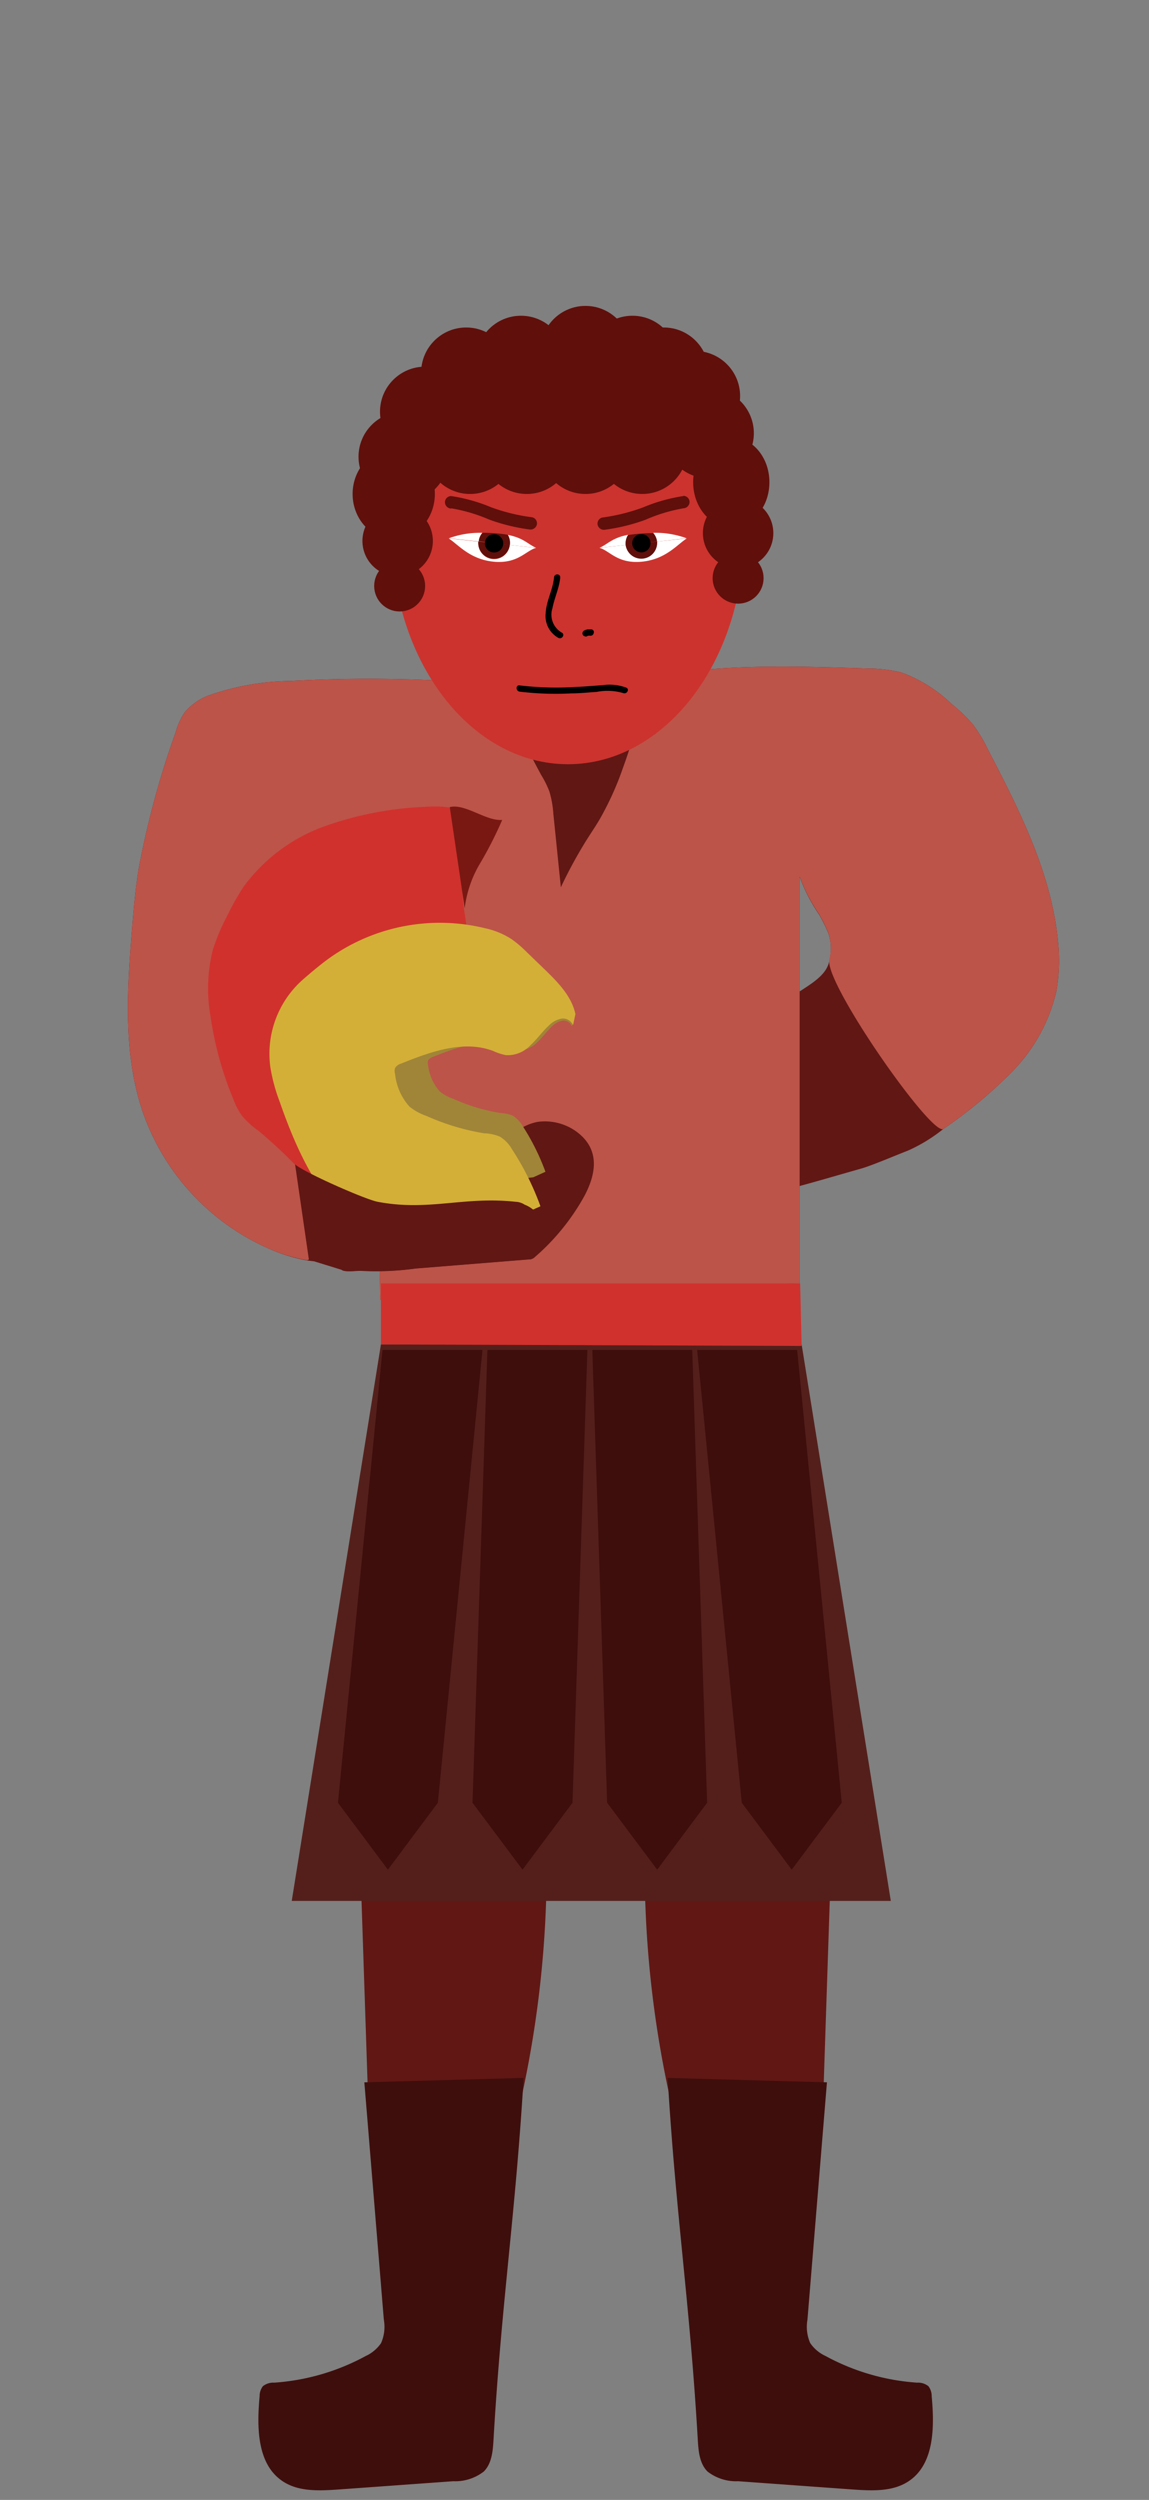 <svg xmlns="http://www.w3.org/2000/svg" viewBox="0 0 138 300"><rect x="0" y="0" width="138" height="300" fill="#808080" stroke="none"/><defs><style>.cls-1{fill:#611714;}.cls-2{fill:#3e0e0c;}.cls-3{fill:#541f1b;}.cls-4{fill:#bc5449;}.cls-5{fill:#cc332e;}.cls-6{fill:#fff;}.cls-7{fill:#600f0b;}.cls-8{fill:#d0312d;}.cls-9{fill:#a08538;}.cls-10{fill:#791812;}.cls-11{fill:#d4af37;}.cls-12{fill:none;}</style></defs><title>ares</title><g id="Layer_2" data-name="Layer 2"><g id="Layer_1-2" data-name="Layer 1"><path class="cls-1" d="M98.88,251.59l1-30.15a2.34,2.34,0,0,0-.31-1.55,2.29,2.29,0,0,0-1.65-.62,120.85,120.85,0,0,0-20.4-.19,128.74,128.74,0,0,0,4.11,37.49,3.23,3.23,0,0,0,.69,1.5,3.16,3.16,0,0,0,2,.71,35.61,35.61,0,0,0,8.57-.1"/><path class="cls-2" d="M80.19,249.36c1,16.7,2.65,26.78,3.62,43.47.08,1.35.21,2.82,1.17,3.77a5.61,5.61,0,0,0,3.68,1.16l13.89,1c2.25.15,4.69.26,6.58-1,3.1-2.05,3.11-6.51,2.77-10.2a1.93,1.93,0,0,0-.4-1.21,2,2,0,0,0-1.35-.42,26.8,26.8,0,0,1-11-3.2,4.5,4.5,0,0,1-1.84-1.55,4.86,4.86,0,0,1-.33-2.81l2.34-28.48Z"/><path class="cls-1" d="M44.2,251.59l-1-30.15a2.34,2.34,0,0,1,.32-1.55,2.29,2.29,0,0,1,1.65-.62,120.85,120.85,0,0,1,20.4-.19,129.08,129.08,0,0,1-4.11,37.49,3.23,3.23,0,0,1-.69,1.5,3.19,3.19,0,0,1-1.95.71,35.61,35.61,0,0,1-8.57-.1"/><polygon class="cls-3" points="106.99 228.12 35.04 228.12 45.75 161.34 96.28 161.34 106.99 228.12"/><path class="cls-1" d="M45.48,105.19l-8.57,1.07-3,10.35L36,124.47l2.14,8L43,136.86a17.41,17.41,0,0,1,5.79.53,2.81,2.81,0,0,1,1.49.76,3.06,3.06,0,0,1,.41,2.42c-.44,3.55-1.54,9.91-4.56,11.83-.94.6-2-1.71-3.11-1.47a15.93,15.93,0,0,1-6.22.32A20.37,20.37,0,0,1,32.65,150a27.92,27.92,0,0,1-15.48-16.49c-2.36-6.86-1.93-14.33-1.35-21.56.21-2.6.43-5.2.85-7.78A105.53,105.53,0,0,1,21.09,87.9a8.35,8.35,0,0,1,1.05-2.36,6.8,6.8,0,0,1,3.15-2.16,30.58,30.58,0,0,1,9.56-1.66,169.21,169.21,0,0,1,24.56.41l17.87-.71c8.8-1.8,17.87-1.5,26.84-1.2a17.17,17.17,0,0,1,4.17.49,17.17,17.17,0,0,1,6,3.77,18.16,18.16,0,0,1,2.6,2.51,17.5,17.5,0,0,1,1.71,2.85c3.81,7.33,7.68,14.9,8.47,23.12a20.94,20.94,0,0,1-.2,6,20.2,20.2,0,0,1-5.18,9.51,54.93,54.93,0,0,1-8.38,7A19.11,19.11,0,0,1,109,138.1c-1.29.49-4.3,1.78-5.62,2.15-6.4,1.81-10.2,3.05-16.11,3.95l2.11-15.84c2-1.45-1.27-1.13.35-3.05a43.52,43.52,0,0,0,3.4-3.54c1.19-2.71,6-3.6,6.48-6.51a5.74,5.74,0,0,0-.15-3.34,19,19,0,0,0-1.11-2.21,20.33,20.33,0,0,1-2.3-4.46V154l-50.37,2c-.26-9.55-.26-40.53,0-50.08"/><path class="cls-4" d="M45.48,105.19l-8.57,1.07-3,10.35L36,124.47l2.14,8s.72,19.11-1.33,18.75A20.37,20.37,0,0,1,32.65,150a27.92,27.92,0,0,1-15.48-16.49c-2.36-6.86-1.93-14.33-1.35-21.56.21-2.6.43-5.2.85-7.78A105.53,105.53,0,0,1,21.09,87.9a8.35,8.35,0,0,1,1.05-2.36,6.8,6.8,0,0,1,3.15-2.16,30.58,30.58,0,0,1,9.56-1.66,169.21,169.21,0,0,1,24.56.41l17.87-.71c8.8-1.8,17.87-1.5,26.84-1.2a17.17,17.17,0,0,1,4.17.49,17.17,17.17,0,0,1,6,3.77,18.16,18.16,0,0,1,2.6,2.51,17.5,17.5,0,0,1,1.71,2.85c3.81,7.33,7.68,14.9,8.47,23.12a20.94,20.94,0,0,1-.2,6,20.2,20.2,0,0,1-5.18,9.51,54.93,54.93,0,0,1-8.38,7c-1.36,1-14.21-17.36-13.71-20.27a5.74,5.74,0,0,0-.15-3.34,19,19,0,0,0-1.11-2.21,20.33,20.33,0,0,1-2.3-4.46V154l-50.37,2c-.26-9.55-.26-40.53,0-50.08"/><path class="cls-1" d="M60.78,84.68q2,4.2,4.2,8.29a11.91,11.91,0,0,1,1,2,12.14,12.14,0,0,1,.48,2.69l.9,8.82a55.14,55.14,0,0,1,2.76-5.14c.6-1,1.25-1.92,1.84-2.91a36.26,36.26,0,0,0,2.87-6.31,58,58,0,0,0,3.11-12.84"/><path class="cls-5" d="M89.36,64.09c0,15.26-9.47,27.62-21.15,27.62S47.06,79.35,47.06,64.09s9.47-20.32,21.15-20.32S89.36,48.84,89.36,64.09Z"/><path class="cls-6" d="M75.14,65.4,72,65.74c1-.43,1.49-1.19,3.44-1.56a1.91,1.91,0,0,0-.28,1.18Z"/><path class="cls-6" d="M78.45,63.94a10.89,10.89,0,0,1,4,.65L78.91,65A1.84,1.84,0,0,0,78.45,63.94Z"/><path class="cls-6" d="M72,65.75l3.15-.35A1.9,1.9,0,0,0,78.92,65v0l3.57-.39c-1.13.71-2.54,2.54-5.45,2.8S73.21,66.06,72,65.75Z"/><path class="cls-7" d="M75.14,65.4v0a1.91,1.91,0,0,1,.28-1.18c.32-.06.69-.11,1.1-.15.71-.07,1.35-.09,1.93-.09a1.84,1.84,0,0,1,.46,1Z"/><path class="cls-7" d="M78.92,65a1.9,1.9,0,0,1-3.78.38L78.91,65Z"/><ellipse cx="77.03" cy="65.19" rx="1.1" ry="1.1" transform="translate(-5.59 7.25) rotate(-5.2)"/><path class="cls-6" d="M61.23,65.4l3.16.34c-1-.43-1.49-1.19-3.44-1.56a1.85,1.85,0,0,1,.29,1.18Z"/><path class="cls-6" d="M57.92,63.94a10.89,10.89,0,0,0-4,.65l3.57.39A1.84,1.84,0,0,1,57.92,63.94Z"/><path class="cls-6" d="M64.39,65.75l-3.16-.35A1.9,1.9,0,0,1,57.45,65v0l-3.57-.39c1.13.71,2.55,2.54,5.45,2.8S63.17,66.06,64.39,65.75Z"/><path class="cls-7" d="M61.23,65.4v0A1.85,1.85,0,0,0,61,64.18c-.32-.06-.68-.11-1.1-.15-.71-.07-1.35-.09-1.93-.09a1.84,1.84,0,0,0-.46,1Z"/><path class="cls-7" d="M57.45,65a1.9,1.9,0,0,0,3.78.38L57.46,65Z"/><ellipse cx="59.34" cy="65.19" rx="1.1" ry="1.1" transform="translate(-10.96 118.39) rotate(-84.8)"/><path class="cls-7" d="M54.19,61a19.75,19.75,0,0,1,4.56,1.35,22.67,22.67,0,0,0,4.79,1.18.79.79,0,0,0,.93-.53.75.75,0,0,0-.53-.92A22.76,22.76,0,0,1,59,60.88a20.26,20.26,0,0,0-4.81-1.35.75.75,0,0,0-.75.75.77.77,0,0,0,.75.75Z"/><path class="cls-7" d="M82.07,59.53a20.26,20.26,0,0,0-4.81,1.35,22.76,22.76,0,0,1-4.94,1.23.75.75,0,0,0-.53.92.78.78,0,0,0,.93.53,22.67,22.67,0,0,0,4.79-1.18A19.75,19.75,0,0,1,82.07,61a.77.77,0,0,0,.75-.75.75.75,0,0,0-.75-.75Z"/><path d="M66.54,69.29c-.13,1.47-.92,2.79-1,4.27a3,3,0,0,0,1.54,3c.44.2.82-.45.38-.65A2.48,2.48,0,0,1,66.35,73c.24-1.26.82-2.42.94-3.71,0-.48-.71-.48-.75,0Z"/><path d="M62.4,83a36,36,0,0,0,6.22.21c1,0,2-.11,3.06-.18a6.75,6.75,0,0,1,3.16.14c.44.19.82-.46.38-.65a5.81,5.81,0,0,0-2.81-.3c-1.1.08-2.19.17-3.3.22a37.61,37.61,0,0,1-6.71-.19c-.48-.07-.47.68,0,.75Z"/><path d="M70.48,76.35l.09,0-.09,0a.86.86,0,0,1,.23-.06h-.1a1.13,1.13,0,0,1,.26,0h0A.38.38,0,0,0,71.3,76a.36.36,0,0,0,0-.29.39.39,0,0,0-.22-.18,2.48,2.48,0,0,0-.27,0l-.26,0a1.34,1.34,0,0,0-.41.15.37.37,0,0,0-.17.22.36.36,0,0,0,.26.46.37.37,0,0,0,.29,0Z"/><circle class="cls-7" cx="48.47" cy="54.81" r="5.41"/><ellipse class="cls-7" cx="47.29" cy="59.28" rx="4.94" ry="5.41"/><circle class="cls-7" cx="53.87" cy="50.82" r="5.41"/><circle class="cls-7" cx="57.87" cy="45.88" r="5.41"/><circle class="cls-7" cx="55.99" cy="44.71" r="5.41"/><circle class="cls-7" cx="65.86" cy="45.88" r="5.41"/><circle class="cls-7" cx="73.61" cy="45.88" r="5.41"/><circle class="cls-7" cx="80.43" cy="47.53" r="5.41"/><circle class="cls-7" cx="85.13" cy="51.99" r="5.41"/><circle class="cls-7" cx="88.65" cy="63.98" r="4.23"/><circle class="cls-7" cx="88.65" cy="69.38" r="3.06"/><circle class="cls-7" cx="47.76" cy="64.92" r="4.23"/><circle class="cls-7" cx="48" cy="70.32" r="3.06"/><circle class="cls-7" cx="77.14" cy="53.87" r="5.41"/><circle class="cls-7" cx="70.32" cy="53.87" r="5.41"/><circle class="cls-7" cx="63.27" cy="53.87" r="5.41"/><circle class="cls-7" cx="56.46" cy="53.87" r="5.41"/><circle class="cls-7" cx="51.05" cy="49.41" r="5.41"/><circle class="cls-7" cx="70.32" cy="44.71" r="5.41"/><circle class="cls-7" cx="62.57" cy="43.3" r="5.41"/><circle class="cls-7" cx="70.32" cy="42.12" r="5.41"/><circle class="cls-7" cx="75.96" cy="43.3" r="5.41"/><circle class="cls-7" cx="79.72" cy="44.71" r="5.41"/><circle class="cls-7" cx="83.48" cy="47.53" r="5.41"/><ellipse class="cls-7" cx="87.83" cy="57.87" rx="4.58" ry="5.41"/><polygon class="cls-8" points="45.75 154.02 45.75 161.34 96.28 161.52 96.1 154.02 45.75 154.02"/><polygon class="cls-2" points="52.59 216.34 46.59 224.37 40.59 216.34 45.94 162 57.95 162 52.59 216.34"/><polygon class="cls-2" points="68.76 216.34 62.76 224.37 56.75 216.34 58.54 162 70.55 162 68.76 216.34"/><polygon class="cls-2" points="84.93 216.34 78.93 224.37 72.92 216.34 71.14 162 83.14 162 84.93 216.34"/><polygon class="cls-2" points="101.1 216.34 95.09 224.37 89.09 216.34 83.73 162 95.74 162 101.1 216.34"/><path class="cls-2" d="M62.89,249.36c-1,16.7-2.65,26.78-3.62,43.47-.08,1.35-.21,2.82-1.17,3.77a5.61,5.61,0,0,1-3.68,1.16l-13.89,1c-2.26.15-4.7.26-6.58-1-3.1-2.05-3.11-6.51-2.77-10.2a1.93,1.93,0,0,1,.4-1.21,2,2,0,0,1,1.35-.42,26.8,26.8,0,0,0,11-3.2,4.5,4.5,0,0,0,1.84-1.55,4.86,4.86,0,0,0,.33-2.81l-2.34-28.48Z"/><path class="cls-1" d="M38.16,132.59c1.14,1,6.05,4.2,7.55,4.49,6.14,1.17,10.34-.68,16.55,0a2.1,2.1,0,0,1,1.1.34A2.26,2.26,0,0,1,64,139a67.61,67.61,0,0,1,.3,11.38.82.82,0,0,1-.14.51.84.84,0,0,1-.64.23l-13.57,1.09a34.78,34.78,0,0,1-6.44.29c-.51-.06-2.11.21-2.48-.14l-3.92-1.21Z"/><path class="cls-4" d="M37.73,139.5a5.43,5.43,0,0,1-3.87,1.36,4.3,4.3,0,0,1-3.35-2,8.57,8.57,0,0,1-.49-1l-3.64-8.48a20.14,20.14,0,0,1-1.57-4.68c1.69.2,2.9,1.66,4.4,2.47a13.54,13.54,0,0,1,2.23,1.18c.3.25.55.54.85.79a10.93,10.93,0,0,0,2.37,1.18,15.32,15.32,0,0,1,3.56,2.31Z"/><path class="cls-1" d="M59.15,139.22c.82-1.06,2-3,3.42-3.81a6,6,0,0,1,2-.78,6.47,6.47,0,0,1,4.61,1.13c3,2.16,2.38,5.19,1,7.78A26.85,26.85,0,0,1,64.07,151"/><path class="cls-8" d="M55.73,109.12a36.05,36.05,0,0,1,.39-11.4c-1.47-1-3.41-1-5.2-.89a41,41,0,0,0-12,2.35,20.75,20.75,0,0,0-9.66,7.23A31.07,31.07,0,0,0,27.24,110a23.77,23.77,0,0,0-1.68,4,19.1,19.1,0,0,0-.27,8A41.13,41.13,0,0,0,28,131.85,8.58,8.58,0,0,0,29.14,134a11.43,11.43,0,0,0,1.94,1.73,60.42,60.42,0,0,1,8.62,8.89l1.87-.19-2.08-6.19L37.12,129l.78-6.22,7.59-8,6.59-2.4L56,110.92Z"/><path class="cls-9" d="M68.65,123.09a1.05,1.05,0,0,0-1.14-.6,2.33,2.33,0,0,0-1.2.67c-.64.6-1.15,1.33-1.79,1.92a3,3,0,0,1-2.37.94,5.84,5.84,0,0,1-1.22-.41c-2.89-1.08-6.08.08-8.94,1.23a1,1,0,0,0-.57.42,1,1,0,0,0,0,.58A5.73,5.73,0,0,0,52.84,131a5.48,5.48,0,0,0,1.67.89,22.25,22.25,0,0,0,5.54,1.67,4.47,4.47,0,0,1,1.54.33,3.57,3.57,0,0,1,1.19,1.25,27.48,27.48,0,0,1,2.73,5.48l-1.46.66a123.87,123.87,0,0,1-18.16.91l-.27-1.39a32.28,32.28,0,0,1-5.38-10.32,16.44,16.44,0,0,1-.9-3.37,9.59,9.59,0,0,1,2.59-7.88c.36-.37.76-.71,1.16-1,.71-.6,1.42-1.18,2.17-1.71a18.5,18.5,0,0,1,14.88-2.75,8,8,0,0,1,2.53,1A9.93,9.93,0,0,1,64,115.9l1.93,1.86c1.28,1.25,2.63,2.6,3,4.35l-.21,1"/><path class="cls-10" d="M55.81,109a13.79,13.79,0,0,1,1.72-5.17,46.32,46.32,0,0,0,2.79-5.44c-1.9.19-4.47-2-6.3-1.53Z"/><path class="cls-11" d="M68.81,123a1.29,1.29,0,0,0-1.41-.75,2.88,2.88,0,0,0-1.49.83c-.8.74-1.43,1.65-2.23,2.38a3.72,3.72,0,0,1-2.94,1.16,7,7,0,0,1-1.51-.5c-3.58-1.35-7.54.1-11.09,1.53a1.18,1.18,0,0,0-.69.52,1.15,1.15,0,0,0,0,.71,6.89,6.89,0,0,0,1.75,3.94,6.92,6.92,0,0,0,2.07,1.12A27.87,27.87,0,0,0,58.14,136a5.35,5.35,0,0,1,1.91.41,4.29,4.29,0,0,1,1.47,1.55,33,33,0,0,1,3.39,6.8l-1.81.81a151.38,151.38,0,0,1-22.52,1.13l-.33-1.72c-3.12-3.69-5.08-8.23-6.67-12.8A20.89,20.89,0,0,1,32.46,128a11.88,11.88,0,0,1,3.21-9.77c.45-.47.95-.89,1.44-1.31.88-.74,1.76-1.47,2.7-2.12a22.9,22.9,0,0,1,18.44-3.41,9.59,9.59,0,0,1,3.14,1.28A12.55,12.55,0,0,1,63,114l2.4,2.32c1.59,1.54,3.25,3.21,3.71,5.38l-.26,1.21"/><path class="cls-1" d="M64.56,150.4c0,.17-.29.37-.41.51a.84.84,0,0,1-.64.23l-13.57,1.09a34.78,34.78,0,0,1-6.44.29c-.51-.06-2.11.21-2.48-.14l-3.92-1.21-1.66-11.44c1.14,1,8.41,4.2,9.91,4.49,6.14,1.17,10.35-.68,16.56,0a2.09,2.09,0,0,1,1.09.34A3.69,3.69,0,0,1,65.23,147,3.43,3.43,0,0,1,64.56,150.4Z"/><rect class="cls-12" width="138" height="300"/></g></g></svg>